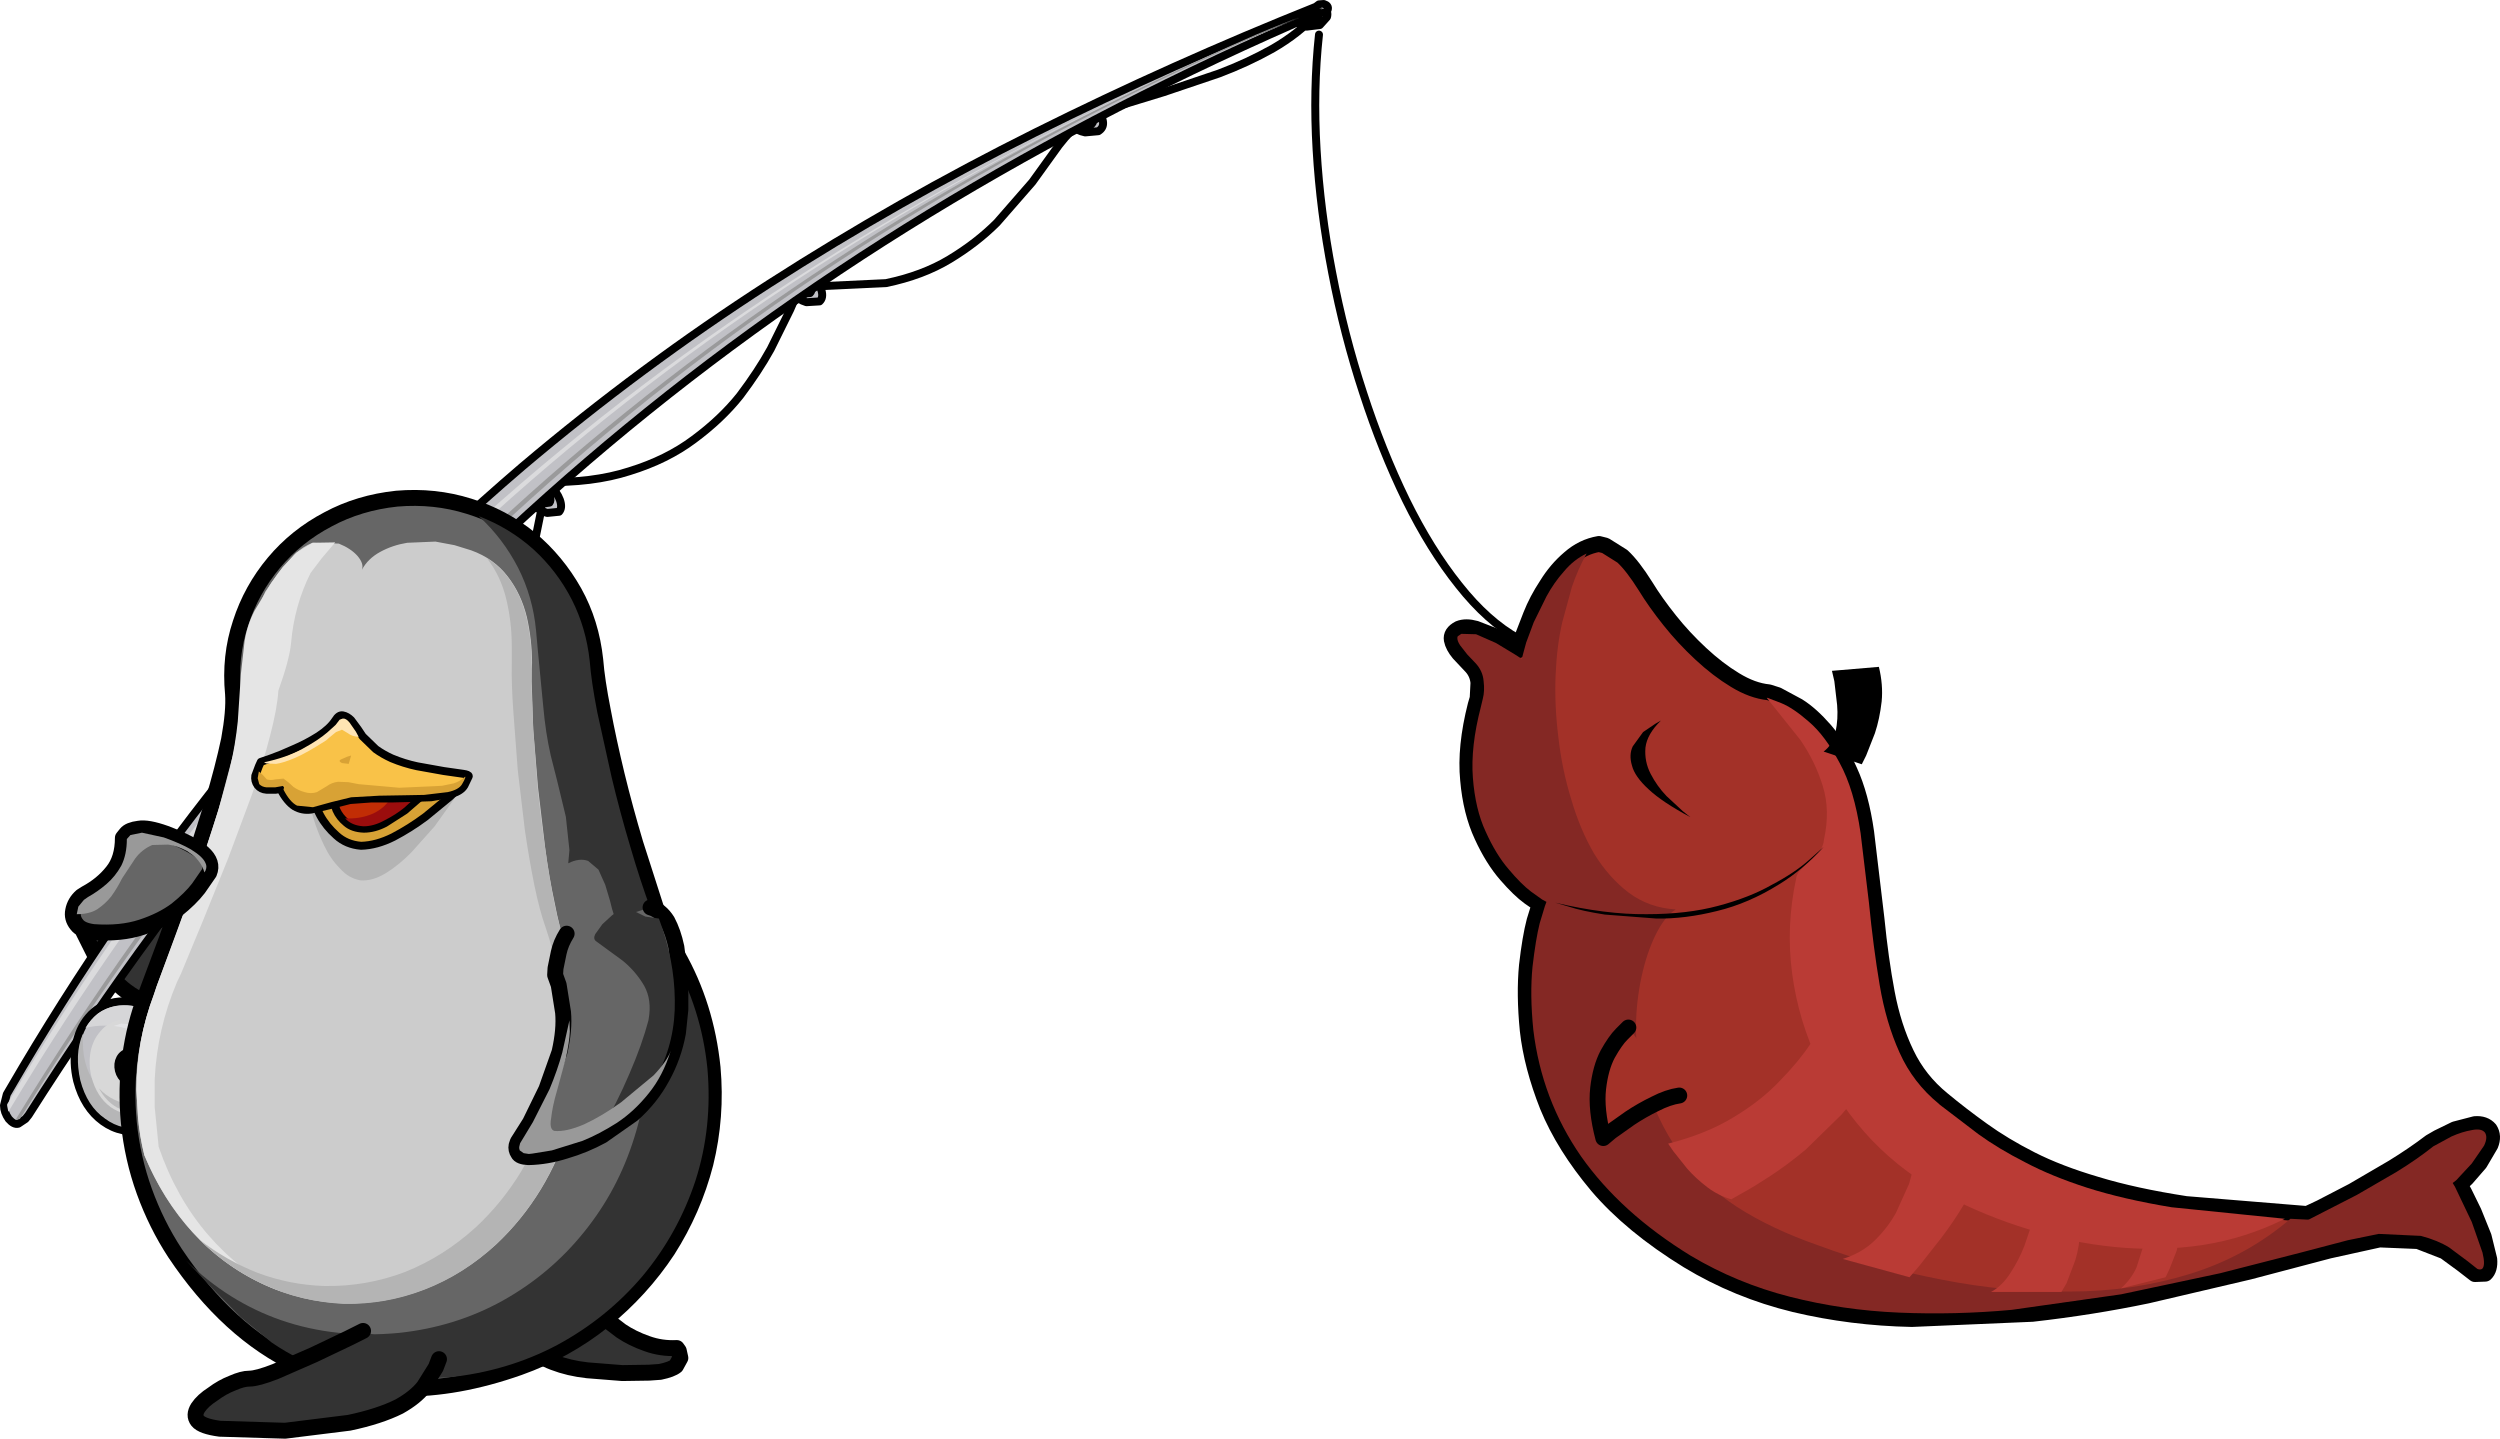 <?xml version="1.0" encoding="UTF-8" standalone="no"?>
<svg xmlns:xlink="http://www.w3.org/1999/xlink" height="180.95px" width="314.35px" xmlns="http://www.w3.org/2000/svg">
  <g transform="matrix(1, 0, 0, 1, 36.5, 159.95)">
    <path d="M-19.75 -51.3 L-16.35 -50.95 Q-14.3 -50.65 -12.15 -49.75 -10.1 -48.9 -8.55 -47.2 -7.5 -45.85 -7.95 -44.05 -8.45 -42.3 -9.85 -40.4 -11.3 -38.55 -12.9 -36.95 L-15.75 -34.4 -16.95 -33.4 Q-19.75 -34.4 -21.55 -36.1 -23.45 -37.85 -24.45 -39.65 L-26.0 -42.75 -26.4 -44.1 -21.15 -51.35 -19.75 -51.3" fill="#333333" fill-rule="evenodd" stroke="none"/>
    <path d="M-19.75 -51.3 L-21.15 -51.35 -26.4 -44.1 -26.0 -42.75 -24.45 -39.65 Q-23.45 -37.85 -21.55 -36.1 -19.75 -34.4 -16.95 -33.4 L-15.75 -34.4 -12.9 -36.95 Q-11.3 -38.55 -9.85 -40.4 -8.45 -42.3 -7.95 -44.05 -7.5 -45.85 -8.55 -47.2 -10.1 -48.9 -12.15 -49.75 -14.3 -50.65 -16.35 -50.95 L-19.75 -51.3" fill="none" stroke="#000000" stroke-linecap="round" stroke-linejoin="round" stroke-width="2.0"/>
    <path d="M66.8 -123.4 Q67.05 -122.5 66.55 -122.05 L64.9 -121.95 Q63.9 -122.25 62.9 -123.15 L62.55 -123.45 62.9 -123.75 63.25 -124.0 63.6 -123.65 Q64.1 -123.2 64.55 -123.05 L65.35 -123.1 Q65.6 -123.35 65.5 -123.75 L64.9 -124.65 64.5 -124.9 64.85 -125.2 65.2 -125.45 65.6 -125.15 Q66.55 -124.25 66.8 -123.4" fill="#c1c1c6" fill-rule="evenodd" stroke="none"/>
    <path d="M66.8 -123.4 Q66.55 -124.25 65.6 -125.15 L65.2 -125.45 64.85 -125.2 64.5 -124.9 64.9 -124.65 65.5 -123.75 Q65.6 -123.35 65.35 -123.1 L64.55 -123.05 Q64.1 -123.2 63.6 -123.65 L63.25 -124.0 62.9 -123.75 62.55 -123.45 62.9 -123.15 Q63.9 -122.25 64.9 -121.95 L66.55 -122.05 Q67.05 -122.5 66.8 -123.4" fill="none" stroke="#000000" stroke-linecap="round" stroke-linejoin="round" stroke-width="1.0"/>
    <path d="M33.9 -97.1 Q34.25 -96.1 33.8 -95.6 L32.3 -95.45 Q31.3 -95.75 30.35 -96.7 L30.0 -97.1 30.25 -97.4 30.55 -97.7 30.9 -97.3 Q31.4 -96.85 31.9 -96.65 L32.6 -96.75 Q32.8 -97.0 32.65 -97.5 L32.0 -98.4 31.6 -98.75 32.2 -99.3 32.6 -99.0 Q33.55 -98.05 33.9 -97.1" fill="#c1c1c6" fill-rule="evenodd" stroke="none"/>
    <path d="M33.9 -97.1 Q33.55 -98.05 32.6 -99.0 L32.2 -99.3 31.6 -98.75 32.0 -98.4 32.65 -97.5 Q32.8 -97.0 32.6 -96.75 L31.9 -96.65 Q31.4 -96.85 30.9 -97.3 L30.55 -97.7 30.25 -97.4 30.0 -97.1 30.35 -96.7 Q31.3 -95.75 32.3 -95.45 L33.8 -95.6 Q34.25 -96.1 33.9 -97.1" fill="none" stroke="#000000" stroke-linecap="round" stroke-linejoin="round" stroke-width="1.0"/>
    <path d="M9.25 -74.75 L8.9 -75.1 9.45 -75.75 9.8 -75.4 11.0 -73.5 Q11.3 -72.5 10.9 -71.95 10.45 -71.4 9.55 -71.7 8.7 -71.95 7.75 -72.85 L7.45 -73.2 7.7 -73.55 8.0 -73.9 8.25 -73.55 9.15 -72.95 Q9.6 -72.8 9.8 -73.1 10.0 -73.35 9.85 -73.85 L9.25 -74.75" fill="#c1c1c6" fill-rule="evenodd" stroke="none"/>
    <path d="M9.25 -74.75 L9.85 -73.85 Q10.0 -73.35 9.8 -73.1 9.6 -72.8 9.15 -72.95 L8.25 -73.55 8.0 -73.9 7.7 -73.55 7.45 -73.2 7.75 -72.85 Q8.7 -71.95 9.55 -71.7 10.45 -71.4 10.9 -71.95 11.3 -72.5 11.0 -73.5 L9.8 -75.4 9.45 -75.75 8.9 -75.1 9.25 -74.75" fill="none" stroke="#000000" stroke-linecap="round" stroke-linejoin="round" stroke-width="1.0"/>
    <path d="M-13.7 -48.5 L-13.95 -48.7 -13.7 -49.1 -13.5 -49.5 -13.2 -49.2 Q-12.5 -48.4 -12.3 -47.45 -12.1 -46.5 -12.45 -45.9 -12.9 -45.3 -13.6 -45.45 -14.35 -45.55 -15.1 -46.35 L-15.35 -46.65 -15.1 -47.0 -14.85 -47.4 -14.6 -47.05 -13.9 -46.6 Q-13.5 -46.55 -13.3 -46.85 -13.15 -47.15 -13.25 -47.6 L-13.7 -48.5" fill="#c1c1c6" fill-rule="evenodd" stroke="none"/>
    <path d="M-13.7 -48.5 L-13.25 -47.6 Q-13.15 -47.15 -13.3 -46.85 -13.5 -46.55 -13.9 -46.6 L-14.6 -47.05 -14.85 -47.4 -15.1 -47.0 -15.35 -46.65 -15.1 -46.35 Q-14.35 -45.55 -13.6 -45.45 -12.9 -45.3 -12.45 -45.9 -12.1 -46.5 -12.3 -47.45 -12.5 -48.4 -13.2 -49.2 L-13.5 -49.5 -13.7 -49.1 -13.95 -48.7 -13.7 -48.5" fill="none" stroke="#000000" stroke-linecap="round" stroke-linejoin="round" stroke-width="1.0"/>
    <path d="M101.35 -146.0 Q102.15 -145.3 102.2 -144.55 102.25 -143.85 101.6 -143.45 L99.95 -143.3 Q98.95 -143.5 98.15 -144.2 L97.9 -144.5 98.35 -144.75 98.75 -144.95 99.0 -144.65 Q99.4 -144.3 99.85 -144.2 L100.65 -144.25 Q101.0 -144.5 100.95 -144.85 L100.55 -145.55 100.2 -145.8 100.65 -146.0 101.1 -146.25 101.35 -146.0" fill="#c1c1c6" fill-rule="evenodd" stroke="none"/>
    <path d="M101.35 -146.0 L101.1 -146.25 100.65 -146.0 100.2 -145.8 100.55 -145.55 100.95 -144.85 Q101.0 -144.5 100.65 -144.25 L99.85 -144.2 Q99.4 -144.3 99.0 -144.65 L98.75 -144.95 98.35 -144.75 97.9 -144.5 98.15 -144.2 Q98.95 -143.5 99.95 -143.3 L101.6 -143.45 Q102.25 -143.85 102.2 -144.55 102.15 -145.3 101.35 -146.0" fill="none" stroke="#000000" stroke-linecap="round" stroke-linejoin="round" stroke-width="1.0"/>
    <path d="M130.05 -158.95 Q130.55 -158.45 130.35 -157.8 L129.45 -156.8 127.8 -156.6 Q126.9 -156.75 126.35 -157.3 L126.15 -157.5 126.65 -157.75 127.15 -157.95 127.3 -157.75 Q127.55 -157.45 128.0 -157.4 L128.8 -157.5 129.25 -158.0 129.1 -158.55 128.85 -158.7 129.3 -158.9 129.8 -159.15 130.05 -158.95" fill="#c1c1c6" fill-rule="evenodd" stroke="none"/>
    <path d="M130.05 -158.95 L129.8 -159.15 129.3 -158.9 128.85 -158.7 129.1 -158.55 129.25 -158.0 128.8 -157.5 128.0 -157.4 Q127.55 -157.45 127.3 -157.75 L127.15 -157.95 126.65 -157.75 126.15 -157.5 126.35 -157.3 Q126.9 -156.75 127.8 -156.6 L129.45 -156.8 130.35 -157.8 Q130.55 -158.45 130.05 -158.95" fill="none" stroke="#000000" stroke-linecap="round" stroke-linejoin="round" stroke-width="1.0"/>
    <path d="M-12.85 -22.9 Q-12.25 -25.6 -12.3 -28.9 -12.4 -32.25 -12.9 -35.65 L-13.8 -41.95 -14.45 -46.65 Q-14.6 -48.5 -14.05 -48.65 L-8.4 -50.15 Q-5.3 -51.0 -2.15 -52.65 1.0 -54.3 3.55 -57.15 6.1 -60.05 7.5 -64.6 8.9 -69.15 8.6 -75.9 13.85 -75.1 17.6 -76.05 21.4 -77.05 23.95 -79.3 26.5 -81.5 28.05 -84.35 29.6 -87.25 30.4 -90.15 L31.5 -95.55 31.8 -99.35 Q38.0 -99.2 42.65 -100.7 47.35 -102.15 50.75 -104.7 54.2 -107.25 56.55 -110.2 58.85 -113.25 60.4 -116.05 L62.85 -121.0 Q63.75 -123.15 64.3 -123.85 L74.9 -124.35 Q79.5 -125.3 82.9 -127.35 86.3 -129.4 88.85 -131.95 L93.3 -137.05 96.65 -141.7 Q98.2 -143.7 99.65 -144.75 101.05 -145.65 103.75 -146.5 L109.8 -148.35 116.75 -150.7 Q120.35 -152.05 123.55 -153.85 126.75 -155.7 129.05 -158.15" fill="none" stroke="#000000" stroke-linecap="round" stroke-linejoin="round" stroke-width="1.0"/>
    <path d="M130.45 -158.75 Q130.2 -158.3 129.55 -158.4 103.25 -147.1 80.3 -133.1 57.3 -119.05 37.35 -101.95 17.35 -84.8 -0.1 -64.35 -17.6 -43.85 -32.9 -19.75 L-33.3 -19.25 -34.2 -18.65 Q-34.75 -18.5 -35.4 -19.25 -36.0 -20.1 -36.0 -20.95 L-35.65 -22.35 -35.3 -22.95 Q-22.4 -45.15 -6.4 -64.85 9.55 -84.5 29.2 -101.3 44.1 -113.9 60.25 -124.3 76.45 -134.7 93.7 -143.3 110.95 -151.9 128.95 -159.1 L129.35 -159.4 129.95 -159.45 Q130.6 -159.25 130.45 -158.75" fill="#c1c1c6" fill-rule="evenodd" stroke="none"/>
    <path d="M130.45 -158.75 Q130.6 -159.25 129.95 -159.45 L129.35 -159.4 128.95 -159.1 Q110.95 -151.9 93.7 -143.3 76.45 -134.7 60.25 -124.3 44.1 -113.9 29.2 -101.3 9.55 -84.5 -6.4 -64.85 -22.4 -45.15 -35.3 -22.95 L-35.65 -22.35 -36.0 -20.95 Q-36.0 -20.1 -35.4 -19.25 -34.75 -18.5 -34.2 -18.65 L-33.3 -19.25 -32.9 -19.75 Q-17.6 -43.85 -0.1 -64.35 17.35 -84.8 37.35 -101.95 57.3 -119.05 80.3 -133.1 103.25 -147.1 129.55 -158.4 130.2 -158.3 130.45 -158.75" fill="none" stroke="#000000" stroke-linecap="round" stroke-linejoin="round" stroke-width="1.0"/>
    <path d="M127.2 -157.85 L123.9 -156.45 121.05 -155.25 117.85 -153.85 Q92.85 -142.9 71.0 -129.4 49.15 -115.9 30.25 -99.5 11.3 -83.05 -5.05 -63.35 -21.4 -43.6 -35.45 -20.15 L-35.6 -20.9 -35.6 -21.1 Q-20.95 -45.9 -3.6 -66.3 13.75 -86.7 34.0 -103.35 54.15 -120.0 77.4 -133.45 100.7 -146.95 127.2 -157.85 M129.95 -158.95 L129.95 -158.9 129.7 -158.8 129.65 -158.8 129.55 -158.8 129.95 -158.95" fill="#dbdbdd" fill-rule="evenodd" stroke="none"/>
    <path d="M129.8 -159.05 L129.85 -159.0 129.4 -158.85 129.45 -158.9 129.8 -159.05 M121.45 -155.6 L123.25 -156.35 124.85 -157.0 126.75 -157.75 Q100.5 -146.6 77.7 -132.6 54.9 -118.65 35.15 -101.55 15.35 -84.45 -1.8 -63.95 -19.0 -43.5 -34.0 -19.25 L-34.35 -19.15 -34.55 -19.15 Q-20.05 -42.85 -3.4 -63.0 13.25 -83.1 32.45 -99.95 51.65 -116.75 73.8 -130.65 95.95 -144.45 121.45 -155.6" fill="#9a9a9b" fill-rule="evenodd" stroke="none"/>
    <path d="M-12.35 -22.8 Q-13.05 -20.9 -14.6 -19.6 -16.1 -18.3 -18.15 -17.85 -21.2 -17.25 -23.55 -18.95 -25.9 -20.65 -26.8 -24.05 -27.35 -26.35 -26.95 -28.45 -26.6 -30.6 -25.35 -32.05 -24.1 -33.55 -22.05 -33.95 -19.95 -34.3 -17.9 -33.45 -15.85 -32.6 -14.3 -30.9 -12.7 -29.2 -12.2 -26.95 -11.7 -24.7 -12.35 -22.8" fill="#c1c1c6" fill-rule="evenodd" stroke="none"/>
    <path d="M-12.35 -22.8 Q-13.05 -20.9 -14.6 -19.6 -16.1 -18.3 -18.15 -17.85 -21.2 -17.25 -23.55 -18.95 -25.9 -20.65 -26.8 -24.05 -27.35 -26.35 -26.95 -28.45 -26.6 -30.6 -25.35 -32.05 -24.1 -33.55 -22.05 -33.95 -19.95 -34.3 -17.9 -33.45 -15.85 -32.6 -14.3 -30.9 -12.7 -29.2 -12.2 -26.95 -11.7 -24.7 -12.35 -22.8" fill="none" stroke="#000000" stroke-linecap="round" stroke-linejoin="round" stroke-width="1.0"/>
    <path d="M-13.45 -22.45 L-13.2 -21.95 Q-13.95 -20.5 -15.25 -19.5 -16.55 -18.55 -18.2 -18.2 -21.1 -17.65 -23.3 -19.3 -25.55 -20.85 -26.4 -24.1 -26.75 -25.65 -26.7 -27.15 -26.65 -28.6 -26.1 -29.9 L-26.05 -29.9 Q-26.3 -26.1 -24.55 -23.75 -22.8 -21.35 -19.55 -21.0 -16.4 -21.15 -13.45 -22.45" fill="#b6b6b7" fill-rule="evenodd" stroke="none"/>
    <path d="M-18.0 -32.95 Q-16.1 -32.15 -14.6 -30.6 -13.15 -28.95 -12.65 -26.85 -12.3 -25.25 -12.55 -23.85 -13.8 -26.5 -16.0 -28.25 -18.2 -29.95 -20.75 -30.65 -23.35 -31.3 -25.75 -30.7 -25.15 -31.75 -24.2 -32.5 -23.25 -33.2 -21.95 -33.45 -20.0 -33.75 -18.0 -32.95" fill="#d6d6d8" fill-rule="evenodd" stroke="none"/>
    <path d="M-25.1 -27.75 Q-24.8 -29.25 -23.85 -30.3 -22.95 -31.4 -21.4 -31.7 L-18.4 -31.35 Q-16.95 -30.75 -15.8 -29.55 -14.75 -28.3 -14.3 -26.65 -13.8 -24.15 -15.05 -22.3 -16.3 -20.4 -18.55 -19.9 -20.8 -19.5 -22.6 -20.75 -24.35 -22.05 -25.0 -24.55 -25.4 -26.2 -25.1 -27.75" fill="#d8d8d8" fill-rule="evenodd" stroke="none"/>
    <path d="M-18.7 -31.0 Q-17.45 -30.55 -16.45 -29.55 -15.4 -28.6 -14.9 -27.25 -16.45 -28.85 -18.3 -29.75 -20.2 -30.7 -22.2 -30.95 L-21.25 -31.25 -18.7 -31.0" fill="#e3e3e5" fill-rule="evenodd" stroke="none"/>
    <path d="M-19.55 -21.0 L-16.3 -21.5 Q-17.25 -20.6 -18.65 -20.25 -20.3 -19.95 -21.8 -20.7 -23.2 -21.5 -24.05 -23.1 -22.35 -21.25 -19.55 -21.0" fill="#bbbbbc" fill-rule="evenodd" stroke="none"/>
    <path d="M-15.75 -20.7 L-13.9 -17.5 -14.6 -17.1 -15.3 -16.7 -17.1 -19.85 -18.8 -22.65 -20.85 -25.95 -20.2 -26.4 -19.55 -26.85 -17.5 -23.5 -15.75 -20.7" fill="#6d6d70" fill-rule="evenodd" stroke="none"/>
    <path d="M-15.75 -20.7 L-13.9 -17.5 -14.6 -17.1 -15.3 -16.7 -17.1 -19.85 -18.8 -22.65 -20.85 -25.95 -20.2 -26.4 -19.55 -26.85 -17.5 -23.5 -15.75 -20.7" fill="none" stroke="#000000" stroke-linecap="round" stroke-linejoin="round" stroke-width="1.0"/>
    <path d="M-14.45 -17.65 L-14.6 -17.55 -17.0 -21.8 -19.75 -26.15 -19.6 -26.25 -18.65 -24.7 -17.0 -21.95 -15.35 -19.2 -14.45 -17.65" fill="#7b7b7c" fill-rule="evenodd" stroke="none"/>
    <path d="M-19.95 -26.0 L-17.4 -21.7 -15.0 -17.35 -15.15 -17.25 -16.0 -18.75 -17.65 -21.5 -19.35 -24.3 -20.25 -25.85 -19.95 -26.0" fill="#59595b" fill-rule="evenodd" stroke="none"/>
    <path d="M-12.15 -17.6 Q-11.95 -17.2 -12.05 -16.8 L-12.5 -16.2 -13.75 -15.5 -14.95 -14.8 -15.7 -14.75 -16.3 -15.2 -16.4 -16.0 -16.0 -16.65 -14.75 -17.35 -13.55 -18.05 -12.8 -18.1 Q-12.4 -17.95 -12.15 -17.6" fill="#6d6d70" fill-rule="evenodd" stroke="none"/>
    <path d="M-12.15 -17.6 Q-11.95 -17.2 -12.05 -16.8 L-12.5 -16.2 -13.75 -15.5 -14.95 -14.8 -15.7 -14.75 -16.3 -15.2 -16.4 -16.0 -16.0 -16.65 -14.75 -17.35 -13.55 -18.05 -12.8 -18.1 Q-12.4 -17.95 -12.15 -17.6" fill="none" stroke="#000000" stroke-linecap="round" stroke-linejoin="round" stroke-width="1.0"/>
    <path d="M-15.7 -16.35 Q-14.95 -15.8 -14.25 -15.75 L-14.7 -15.45 -15.2 -15.2 -15.55 -15.15 -15.95 -15.45 -16.0 -15.95 -15.8 -16.3 -15.7 -16.35" fill="#59595b" fill-rule="evenodd" stroke="none"/>
    <path d="M-12.7 -16.65 L-12.8 -16.55 -14.55 -17.1 -13.95 -17.4 -13.35 -17.75 -12.95 -17.8 -12.5 -17.45 Q-12.4 -17.2 -12.45 -16.95 L-12.7 -16.65" fill="#7b7b7c" fill-rule="evenodd" stroke="none"/>
    <path d="M-18.0 -26.05 Q-17.85 -25.25 -18.25 -24.55 -18.6 -23.95 -19.35 -23.8 -20.1 -23.65 -20.7 -24.1 -21.35 -24.55 -21.55 -25.35 -21.75 -26.2 -21.4 -26.85 -21.05 -27.5 -20.3 -27.65 -19.5 -27.8 -18.9 -27.35 -18.25 -26.9 -18.0 -26.05" fill="#6d6d70" fill-rule="evenodd" stroke="none"/>
    <path d="M-18.0 -26.05 Q-17.85 -25.25 -18.25 -24.55 -18.6 -23.95 -19.35 -23.8 -20.1 -23.65 -20.7 -24.1 -21.35 -24.55 -21.55 -25.35 -21.75 -26.2 -21.4 -26.85 -21.05 -27.5 -20.3 -27.65 -19.5 -27.8 -18.9 -27.35 -18.25 -26.9 -18.0 -26.05" fill="none" stroke="#000000" stroke-linecap="round" stroke-linejoin="round" stroke-width="1.0"/>
    <path d="M-18.4 -25.7 L-19.45 -26.7 -20.85 -26.85 -20.2 -27.25 -19.1 -26.95 Q-18.6 -26.65 -18.45 -25.95 L-18.4 -25.7" fill="#7b7b7c" fill-rule="evenodd" stroke="none"/>
    <path d="M-21.2 -26.1 Q-20.45 -25.25 -19.8 -25.15 L-18.4 -25.3 Q-18.45 -24.85 -18.75 -24.55 L-19.45 -24.15 Q-20.05 -24.05 -20.55 -24.4 -21.0 -24.75 -21.15 -25.4 L-21.2 -26.1" fill="#59595b" fill-rule="evenodd" stroke="none"/>
    <path d="M38.45 4.9 L39.3 5.65 41.6 7.4 Q43.0 8.35 44.85 9.0 46.65 9.65 48.6 9.55 L48.85 9.9 49.05 10.8 48.5 11.8 Q47.95 12.25 46.5 12.55 L45.1 12.65 41.75 12.7 37.35 12.35 Q35.05 12.1 33.1 11.35 31.1 10.6 29.95 9.3 L38.45 4.9" fill="#333333" fill-rule="evenodd" stroke="none"/>
    <path d="M38.45 4.9 L39.3 5.65 41.6 7.4 Q43.0 8.35 44.85 9.0 46.65 9.65 48.6 9.55 L48.85 9.9 49.05 10.8 48.5 11.8 Q47.95 12.25 46.5 12.55 L45.1 12.65 41.75 12.7 37.35 12.35 Q35.05 12.1 33.1 11.35 31.1 10.6 29.95 9.3" fill="none" stroke="#000000" stroke-linecap="round" stroke-linejoin="round" stroke-width="2.0"/>
    <path d="M43.4 -53.85 L45.95 -45.9 Q47.3 -42.3 48.65 -39.9 52.3 -33.5 53.1 -25.7 53.65 -19.55 52.2 -13.65 50.7 -7.85 47.45 -2.75 44.15 2.25 39.4 6.1 34.65 9.9 28.75 12.0 20.95 14.75 14.0 14.65 7.0 14.55 0.95 11.7 -7.85 7.55 -14.5 -2.4 -16.85 -6.0 -18.35 -10.15 -19.85 -14.3 -20.3 -18.8 -20.7 -23.05 -20.15 -27.05 -19.6 -31.1 -18.2 -34.75 L-15.6 -41.7 -12.55 -50.25 -9.75 -59.05 Q-8.45 -63.4 -7.7 -66.95 -7.05 -70.55 -7.2 -72.7 -7.65 -77.4 -6.25 -81.6 -4.9 -85.8 -2.05 -89.2 0.75 -92.55 4.75 -94.65 8.65 -96.75 13.4 -97.25 18.15 -97.65 22.45 -96.3 26.7 -95.0 30.15 -92.2 33.5 -89.4 35.7 -85.5 37.85 -81.65 38.35 -76.95 38.55 -74.4 39.3 -70.6 40.0 -66.85 41.05 -62.5 42.1 -58.2 43.4 -53.85" fill="#666666" fill-rule="evenodd" stroke="none"/>
    <path d="M43.4 -53.85 L45.95 -45.9 Q47.3 -42.3 48.65 -39.9 52.3 -33.5 53.1 -25.7 53.65 -19.55 52.2 -13.65 50.7 -7.85 47.45 -2.75 44.15 2.25 39.4 6.1 34.65 9.9 28.75 12.0 20.95 14.75 14.0 14.65 7.0 14.55 0.95 11.7 -7.85 7.55 -14.5 -2.4 -16.85 -6.0 -18.35 -10.15 -19.85 -14.3 -20.3 -18.8 -20.7 -23.05 -20.15 -27.05 -19.6 -31.1 -18.2 -34.75 L-15.6 -41.7 -12.55 -50.25 -9.75 -59.05 Q-8.45 -63.4 -7.7 -66.95 -7.05 -70.55 -7.2 -72.7 -7.65 -77.4 -6.25 -81.6 -4.9 -85.8 -2.05 -89.2 0.75 -92.55 4.75 -94.65 8.65 -96.75 13.4 -97.25 18.15 -97.65 22.45 -96.3 26.7 -95.0 30.15 -92.2 33.5 -89.4 35.7 -85.5 37.85 -81.65 38.35 -76.95 38.55 -74.4 39.3 -70.6 40.0 -66.85 41.05 -62.5 42.1 -58.2 43.4 -53.85" fill="none" stroke="#000000" stroke-linecap="round" stroke-linejoin="round" stroke-width="2.0"/>
    <path d="M35.4 -84.55 Q37.2 -81.0 37.65 -76.85 37.85 -74.25 38.6 -70.4 L40.4 -62.25 Q41.45 -57.85 42.75 -53.5 44.0 -49.2 45.35 -45.55 46.7 -41.9 48.05 -39.55 51.7 -33.05 52.45 -25.6 53.1 -18.2 50.95 -11.5 48.75 -4.85 44.3 0.5 39.8 5.8 33.6 9.15 27.3 12.5 19.8 13.25 L12.0 13.55 Q8.3 13.4 4.75 12.3 1.15 11.25 -2.35 8.85 L-6.2 5.7 -9.95 1.9 -13.1 -1.45 Q-7.8 3.75 -1.15 6.05 5.65 8.4 13.65 7.65 20.75 6.9 26.7 3.6 32.7 0.25 36.95 -5.05 41.2 -10.3 43.25 -16.9 45.35 -23.5 44.75 -30.85 44.45 -33.55 43.75 -35.95 L42.1 -40.75 Q41.2 -43.2 40.45 -45.7 L40.2 -46.7 39.6 -48.7 38.75 -50.6 37.45 -51.7 Q36.35 -52.1 34.95 -51.4 L35.1 -53.05 34.65 -57.25 33.55 -61.8 32.75 -64.95 Q32.1 -67.8 31.8 -71.2 L31.15 -77.95 30.9 -80.7 Q30.5 -84.9 28.65 -88.55 26.75 -92.25 23.7 -95.05 27.6 -93.55 30.6 -90.85 33.55 -88.15 35.4 -84.55" fill="#333333" fill-rule="evenodd" stroke="none"/>
    <path d="M29.75 -82.35 Q30.4 -79.5 30.4 -76.55 L30.35 -75.8 30.35 -74.3 30.55 -68.25 31.15 -60.95 32.05 -53.35 Q32.55 -49.6 33.25 -46.4 33.85 -43.25 34.6 -41.1 36.6 -35.35 36.65 -29.1 L36.65 -27.9 Q36.45 -23.15 35.15 -18.7 33.85 -14.25 31.5 -10.4 29.15 -6.55 25.9 -3.5 21.8 0.25 16.9 2.15 12.0 4.05 6.75 3.95 1.25 3.75 -3.55 1.45 -8.45 -0.85 -12.25 -4.95 -16.05 -9.1 -18.35 -14.7 -18.95 -17.1 -19.15 -19.5 L-19.35 -22.9 Q-19.35 -29.05 -17.15 -34.9 L-16.8 -35.95 -14.3 -42.6 -11.55 -50.3 -9.0 -58.25 -7.1 -65.4 Q-6.45 -68.75 -6.4 -70.95 -5.2 -74.85 -5.15 -76.9 -5.0 -81.5 -3.15 -85.55 L-1.55 -87.85 0.5 -90.2 Q1.6 -91.25 2.8 -91.7 L6.1 -91.6 Q7.6 -91.0 8.45 -90.05 9.3 -89.05 9.0 -88.3 9.75 -89.7 11.3 -90.55 12.85 -91.4 14.7 -91.7 L18.25 -91.85 20.65 -91.4 22.75 -90.75 Q25.65 -89.7 27.35 -87.45 29.05 -85.25 29.75 -82.35" fill="#cccccc" fill-rule="evenodd" stroke="none"/>
    <path d="M0.75 -90.45 L2.8 -91.7 5.65 -91.75 3.95 -89.75 2.55 -87.9 Q0.5 -83.8 0.1 -79.1 -0.1 -77.0 -1.5 -73.1 -1.65 -70.8 -2.55 -67.4 -3.4 -64.05 -4.8 -60.1 L-7.8 -52.05 -10.95 -44.25 -13.75 -37.5 -14.25 -36.45 Q-16.75 -30.55 -17.05 -24.2 L-17.05 -20.75 -16.55 -15.75 Q-14.35 -9.35 -10.35 -4.7 -6.35 -0.05 -1.1 2.45 -6.8 0.4 -11.25 -3.95 -15.7 -8.4 -18.35 -14.7 -18.95 -17.1 -19.15 -19.5 L-19.35 -22.9 Q-19.35 -29.1 -17.15 -34.9 L-17.05 -35.2 -16.9 -35.65 -16.8 -35.95 -12.2 -48.45 -9.75 -55.85 Q-8.55 -59.55 -7.6 -63.3 -6.9 -66.3 -6.6 -69.25 L-6.2 -75.3 -5.75 -79.3 Q-5.45 -81.3 -4.5 -83.15 L-2.4 -86.65 -0.95 -88.65 0.75 -90.45" fill="#e5e5e5" fill-rule="evenodd" stroke="none"/>
    <path d="M27.85 -76.5 L27.85 -78.05 27.85 -78.75 Q27.85 -81.75 27.15 -84.65 26.45 -87.55 24.7 -89.8 26.85 -88.4 28.1 -86.3 29.35 -84.2 29.85 -81.6 30.35 -79.1 30.35 -76.5 L30.35 -75.8 30.3 -74.25 30.55 -68.2 31.1 -60.9 Q31.5 -57.05 32.05 -53.3 32.55 -49.6 33.2 -46.4 33.85 -43.25 34.6 -41.1 36.6 -35.3 36.6 -29.05 L36.6 -27.85 Q36.45 -23.1 35.15 -18.65 33.8 -14.25 31.45 -10.35 29.1 -6.5 25.85 -3.45 21.8 0.3 16.9 2.2 12.0 4.1 6.75 4.0 1.55 3.75 -3.05 1.7 -7.75 -0.4 -11.45 -4.1 -8.05 -1.45 -4.1 0.1 -0.1 1.6 4.25 1.75 9.5 1.85 14.4 0.0 19.3 -1.95 23.4 -5.7 26.65 -8.75 29.0 -12.6 31.3 -16.5 32.65 -20.9 33.95 -25.35 34.1 -30.1 L34.15 -31.3 Q34.1 -37.55 32.1 -43.35 31.35 -45.45 30.7 -48.6 30.05 -51.8 29.5 -55.55 L28.6 -63.15 28.05 -70.45 Q27.8 -73.9 27.85 -76.5" fill="#b4b4b4" fill-rule="evenodd" stroke="none"/>
    <path d="M2.1 -59.9 L1.85 -61.1 20.95 -60.0 20.15 -58.85 18.15 -56.05 15.25 -52.8 Q13.7 -51.2 12.0 -50.15 10.35 -49.15 8.85 -49.25 7.35 -49.5 6.25 -50.75 5.05 -51.95 4.25 -53.65 3.4 -55.4 2.9 -57.1 L2.1 -59.9" fill="#b4b4b4" fill-rule="evenodd" stroke="none"/>
    <path d="M45.3 -45.85 Q46.55 -45.5 47.4 -44.15 48.15 -42.75 48.55 -40.85 L49.05 -36.85 49.05 -33.0 48.75 -30.1 Q48.2 -27.1 46.75 -24.5 45.35 -21.9 43.05 -19.85 L39.2 -17.15 Q37.0 -15.95 34.6 -15.25 32.25 -14.5 29.95 -14.45 28.85 -14.5 28.65 -14.95 28.35 -15.4 28.45 -15.9 L28.6 -16.35 30.15 -18.8 32.2 -23.0 33.85 -27.65 Q34.5 -30.5 34.3 -32.65 L33.75 -36.1 33.3 -37.35 33.35 -38.2 33.75 -40.15 Q34.0 -41.35 34.75 -42.55 L45.3 -45.85" fill="#666666" fill-rule="evenodd" stroke="none"/>
    <path d="M45.3 -45.85 Q46.55 -45.5 47.4 -44.15 48.15 -42.75 48.55 -40.85 L49.05 -36.85 49.05 -33.0 48.75 -30.1 Q48.2 -27.1 46.75 -24.5 45.35 -21.9 43.05 -19.85 L39.2 -17.15 Q37.0 -15.95 34.6 -15.25 32.25 -14.5 29.95 -14.45 28.85 -14.5 28.65 -14.95 28.35 -15.4 28.45 -15.9 L28.6 -16.35 30.15 -18.8 32.2 -23.0 33.85 -27.65 Q34.5 -30.5 34.3 -32.65 L33.75 -36.1 33.3 -37.35 33.35 -38.2 33.75 -40.15 Q34.0 -41.35 34.75 -42.55" fill="none" stroke="#000000" stroke-linecap="round" stroke-linejoin="round" stroke-width="2.0"/>
    <path d="M39.25 -43.75 L40.45 -44.85 41.25 -45.45 43.0 -45.5 44.65 -44.7 46.35 -44.45 Q48.3 -39.3 48.35 -34.2 48.45 -29.15 46.2 -24.85 43.95 -20.55 39.0 -17.7 41.1 -21.3 42.65 -24.95 44.25 -28.65 45.05 -31.7 L45.05 -31.75 Q45.5 -34.2 44.5 -36.0 43.45 -37.8 41.8 -39.15 L38.45 -41.6 Q38.05 -41.9 38.35 -42.5 L39.25 -43.75" fill="#333333" fill-rule="evenodd" stroke="none"/>
    <path d="M34.65 -26.9 L33.55 -22.85 Q32.95 -20.8 32.8 -19.35 32.55 -17.95 33.2 -17.75 34.7 -17.6 37.0 -18.6 39.25 -19.65 41.6 -21.35 L45.7 -24.75 Q47.4 -26.55 47.85 -27.85 46.85 -24.65 45.05 -22.45 43.25 -20.2 41.05 -18.75 38.85 -17.35 36.75 -16.5 L32.9 -15.3 30.45 -14.9 30.0 -14.85 29.35 -14.95 28.85 -15.3 Q28.75 -15.55 28.8 -15.8 L28.9 -16.2 30.5 -18.85 32.6 -23.0 Q33.6 -25.4 34.2 -27.6 L35.1 -31.65 35.15 -30.25 Q35.1 -28.95 34.65 -26.9" fill="#999999" fill-rule="evenodd" stroke="none"/>
    <path d="M2.7 -59.95 L2.35 -61.1 21.35 -61.0 20.1 -59.8 17.0 -57.25 Q15.05 -55.8 12.95 -54.7 10.85 -53.65 8.9 -53.6 7.05 -53.75 5.8 -54.9 4.5 -56.05 3.75 -57.45 3.0 -58.9 2.7 -59.95" fill="#d8a235" fill-rule="evenodd" stroke="none"/>
    <path d="M2.7 -59.95 L2.35 -61.1 21.35 -61.0 20.1 -59.8 17.0 -57.25 Q15.05 -55.8 12.95 -54.7 10.85 -53.65 8.9 -53.6 7.05 -53.75 5.8 -54.9 4.5 -56.05 3.75 -57.45 3.0 -58.9 2.7 -59.95" fill="none" stroke="#000000" stroke-linecap="round" stroke-linejoin="round" stroke-width="1.0"/>
    <path d="M11.9 -56.45 Q10.55 -55.75 9.25 -55.75 7.85 -55.8 7.05 -56.5 6.2 -57.2 5.8 -58.1 L5.25 -59.7 5.15 -60.4 16.95 -60.35 16.25 -59.65 14.4 -58.05 11.9 -56.45" fill="#c12d05" fill-rule="evenodd" stroke="none"/>
    <path d="M11.9 -56.45 Q10.55 -55.75 9.25 -55.75 7.85 -55.8 7.05 -56.5 6.2 -57.2 5.8 -58.1 L5.25 -59.7 5.15 -60.4 16.95 -60.35 16.25 -59.65 14.4 -58.05 11.9 -56.45" fill="none" stroke="#000000" stroke-linecap="round" stroke-linejoin="round" stroke-width="1.0"/>
    <path d="M12.85 -60.0 L14.9 -60.0 16.1 -60.0 14.35 -58.4 Q13.25 -57.5 11.85 -56.8 10.5 -56.05 9.2 -56.05 7.7 -56.15 6.9 -57.05 8.8 -56.95 10.4 -57.65 12.05 -58.4 12.85 -60.0" fill="#9b0d0d" fill-rule="evenodd" stroke="none"/>
    <path d="M19.3 -63.0 L21.75 -62.65 Q22.45 -62.55 22.45 -62.35 L21.9 -61.2 Q21.5 -60.5 20.35 -60.15 L17.7 -59.7 14.85 -59.6 12.9 -59.55 10.2 -59.55 7.5 -59.35 4.95 -58.7 2.6 -58.15 Q1.5 -58.0 0.55 -58.55 -0.4 -59.15 -1.25 -60.75 L-1.8 -60.65 -3.0 -60.65 Q-3.7 -60.7 -4.1 -61.2 -4.5 -61.75 -4.4 -62.4 L-3.95 -63.6 -3.7 -64.15 -2.4 -64.6 Q-1.25 -65.0 0.4 -65.75 2.05 -66.45 3.55 -67.4 5.0 -68.35 5.65 -69.35 6.1 -70.1 6.6 -70.0 7.15 -69.9 7.65 -69.4 L8.5 -68.25 9.1 -67.35 10.75 -65.75 Q11.65 -65.1 12.75 -64.6 14.3 -63.95 15.95 -63.6 L19.3 -63.0" fill="#f9c248" fill-rule="evenodd" stroke="none"/>
    <path d="M19.3 -63.0 L15.95 -63.6 Q14.3 -63.95 12.75 -64.6 11.65 -65.1 10.75 -65.75 L9.1 -67.35 8.5 -68.25 7.65 -69.4 Q7.15 -69.9 6.6 -70.0 6.1 -70.1 5.65 -69.35 5.0 -68.35 3.55 -67.4 2.05 -66.45 0.4 -65.75 -1.25 -65.0 -2.4 -64.6 L-3.7 -64.15 -3.95 -63.6 -4.4 -62.4 Q-4.5 -61.75 -4.1 -61.2 -3.7 -60.7 -3.0 -60.65 L-1.8 -60.65 -1.25 -60.75 Q-0.4 -59.15 0.55 -58.55 1.5 -58.0 2.6 -58.15 L4.95 -58.7 7.5 -59.35 10.2 -59.55 12.9 -59.55 14.85 -59.6 17.7 -59.7 20.35 -60.15 Q21.5 -60.5 21.9 -61.2 L22.45 -62.35 Q22.45 -62.55 21.75 -62.65 L19.3 -63.0" fill="none" stroke="#000000" stroke-linecap="round" stroke-linejoin="round" stroke-width="1.0"/>
    <path d="M19.8 -60.35 L16.85 -60.0 14.15 -59.95 11.2 -59.9 7.65 -59.7 5.2 -59.1 2.85 -58.45 0.85 -58.65 Q-0.05 -59.1 -0.85 -60.65 L-0.75 -61.15 -1.05 -61.1 -1.9 -60.95 -3.0 -60.95 Q-3.55 -61.0 -3.9 -61.35 L-4.1 -62.1 -3.95 -62.95 -3.45 -62.5 -2.95 -61.95 Q-2.45 -61.8 -1.9 -61.95 L-0.85 -62.05 -0.2 -61.55 0.4 -61.0 Q1.05 -60.55 1.8 -60.35 2.6 -60.1 3.35 -60.35 L4.6 -61.1 Q5.2 -61.55 6.0 -61.65 L7.3 -61.6 8.6 -61.35 13.7 -60.9 18.25 -61.1 19.1 -61.15 20.55 -61.45 Q21.35 -61.7 22.0 -62.3 L22.0 -62.15 21.85 -61.8 21.6 -61.35 Q21.2 -60.65 19.8 -60.35" fill="#d8a235" fill-rule="evenodd" stroke="none"/>
    <path d="M7.65 -64.95 L7.35 -63.9 6.5 -64.0 Q6.0 -64.25 6.35 -64.45 L7.15 -64.8 7.65 -64.95" fill="#d8a235" fill-rule="evenodd" stroke="none"/>
    <path d="M8.25 -67.95 L8.6 -67.3 Q7.75 -67.35 7.25 -67.75 L6.5 -68.2 5.75 -67.9 4.9 -67.2 4.5 -66.85 Q2.1 -65.3 0.6 -64.65 -0.95 -64.0 -1.8 -63.9 L-3.0 -63.95 -3.3 -64.1 Q-0.45 -64.7 1.55 -65.8 3.55 -66.9 4.65 -67.85 L5.7 -68.8 6.2 -69.45 6.6 -69.6 Q7.0 -69.65 7.45 -69.1 L8.25 -67.95" fill="#ffe4b3" fill-rule="evenodd" stroke="none"/>
    <path d="M9.15 7.4 L18.7 10.95 18.3 12.0 16.8 14.4 Q15.75 15.75 13.7 16.9 11.2 18.15 7.4 18.95 L-0.65 19.95 -8.85 19.7 Q-11.1 19.4 -11.65 18.7 -12.2 18.0 -11.6 17.05 -11.0 16.15 -9.75 15.35 -8.55 14.45 -7.25 13.95 -6.0 13.4 -5.15 13.4 -4.15 13.4 -1.85 12.5 L2.95 10.4 7.25 8.35 9.15 7.4" fill="#333333" fill-rule="evenodd" stroke="none"/>
    <path d="M9.15 7.4 L7.25 8.35 2.95 10.4 -1.85 12.5 Q-4.15 13.4 -5.15 13.4 -6.0 13.4 -7.25 13.95 -8.55 14.45 -9.75 15.35 -11.0 16.15 -11.6 17.05 -12.2 18.0 -11.65 18.7 -11.1 19.4 -8.85 19.7 L-0.65 19.95 7.4 18.95 Q11.2 18.15 13.7 16.9 15.75 15.75 16.8 14.4 L18.3 12.0 18.7 10.95" fill="none" stroke="#000000" stroke-linecap="round" stroke-linejoin="round" stroke-width="2.0"/>
    <path d="M-10.2 -50.2 L-11.55 -48.25 Q-12.55 -46.95 -14.3 -45.55 -16.1 -44.2 -18.7 -43.35 -21.3 -42.5 -24.75 -42.75 -26.3 -42.95 -26.85 -43.7 -27.5 -44.5 -27.3 -45.45 -27.1 -46.5 -26.25 -47.25 L-25.7 -47.6 Q-23.65 -48.7 -22.35 -50.35 -21.05 -51.95 -21.05 -54.6 L-20.65 -55.1 Q-20.25 -55.6 -19.05 -55.75 -17.95 -55.95 -15.7 -55.15 -12.4 -53.9 -11.0 -52.7 -9.65 -51.5 -10.2 -50.2" fill="#666666" fill-rule="evenodd" stroke="none"/>
    <path d="M-10.2 -50.2 L-11.55 -48.25 Q-12.55 -46.95 -14.3 -45.55 -16.1 -44.2 -18.7 -43.35 -21.3 -42.5 -24.75 -42.75 -26.3 -42.95 -26.85 -43.7 -27.5 -44.5 -27.3 -45.45 -27.1 -46.5 -26.25 -47.25 L-25.7 -47.6 Q-23.65 -48.7 -22.35 -50.35 -21.05 -51.95 -21.05 -54.6 L-20.65 -55.1 Q-20.25 -55.6 -19.05 -55.75 -17.95 -55.95 -15.7 -55.15 -12.4 -53.9 -11.0 -52.7 -9.65 -51.5 -10.2 -50.2" fill="none" stroke="#000000" stroke-linecap="round" stroke-linejoin="round" stroke-width="2.0"/>
    <path d="M-21.25 -51.1 Q-20.55 -52.5 -20.55 -54.45 L-20.1 -54.95 -18.65 -55.25 -15.9 -54.65 Q-13.8 -53.9 -12.5 -53.15 -10.95 -52.2 -10.65 -51.4 -10.45 -51.0 -10.65 -50.5 L-10.8 -50.25 Q-11.15 -51.55 -12.35 -52.5 L-13.0 -52.95 Q-14.2 -53.6 -15.35 -53.75 L-17.35 -53.7 Q-18.65 -53.15 -19.5 -52.0 L-21.15 -49.5 Q-21.75 -48.3 -22.5 -47.25 -23.25 -46.3 -24.3 -45.6 -25.3 -45.0 -26.85 -45.0 L-26.65 -45.95 -25.95 -46.8 -25.45 -47.15 Q-24.2 -47.85 -23.1 -48.8 -22.0 -49.75 -21.25 -51.1" fill="#999999" fill-rule="evenodd" stroke="none"/>
    <path d="M274.55 -7.55 L275.8 -4.45 276.5 -1.6 Q276.6 -0.35 276.0 0.2 L274.7 0.25 273.15 -0.95 270.9 -2.6 267.55 -3.9 262.7 -4.1 256.35 -2.7 246.3 -0.05 233.5 2.95 Q226.55 4.4 219.05 5.25 L203.9 5.9 Q196.3 5.75 189.15 4.05 181.95 2.3 175.75 -1.45 168.6 -5.85 164.35 -10.85 160.15 -15.85 158.1 -20.85 156.1 -25.9 155.6 -30.4 155.15 -34.95 155.5 -38.55 155.9 -42.05 156.45 -44.15 L157.1 -46.25 155.8 -47.15 Q154.55 -48.05 152.9 -49.95 151.2 -51.9 149.85 -54.85 148.45 -57.85 148.1 -61.9 147.7 -66.0 149.05 -71.3 L149.3 -72.15 149.4 -74.1 Q149.3 -75.25 148.55 -76.1 L146.95 -77.8 Q146.2 -78.7 146.05 -79.5 145.9 -80.35 146.95 -80.9 147.8 -81.25 149.05 -80.9 L151.5 -79.95 153.55 -78.8 154.45 -78.2 154.8 -79.5 156.0 -82.6 Q156.75 -84.5 158.0 -86.4 159.2 -88.35 160.85 -89.75 162.5 -91.2 164.55 -91.55 L165.35 -91.35 167.5 -90.0 Q168.8 -88.8 170.4 -86.25 171.65 -84.2 173.45 -81.95 175.2 -79.75 177.35 -77.75 179.5 -75.75 181.65 -74.45 183.85 -73.1 185.9 -72.9 L187.0 -72.55 189.6 -71.15 Q191.2 -70.15 192.95 -68.15 194.65 -66.2 196.05 -63.05 197.5 -59.9 198.15 -55.3 L199.45 -44.4 Q199.95 -39.35 200.75 -35.1 201.55 -30.85 203.2 -27.45 204.8 -24.1 207.75 -21.7 210.1 -19.75 212.75 -17.85 215.45 -15.9 218.9 -14.15 222.35 -12.4 227.1 -11.0 231.85 -9.55 238.35 -8.55 L253.6 -7.3 255.3 -8.1 259.35 -10.2 264.4 -13.15 Q267.0 -14.75 269.1 -16.35 L270.05 -16.9 272.2 -17.95 274.7 -18.6 Q275.9 -18.7 276.55 -17.95 277.1 -17.1 276.65 -16.0 L275.3 -13.7 273.65 -11.8 272.8 -11.0 273.35 -10.0 274.55 -7.55" fill="#a33128" fill-rule="evenodd" stroke="none"/>
    <path d="M274.55 -7.55 L275.8 -4.45 276.5 -1.6 Q276.6 -0.35 276.0 0.2 L274.7 0.25 273.15 -0.95 270.9 -2.6 267.55 -3.9 262.7 -4.1 256.35 -2.7 246.3 -0.05 233.5 2.95 Q226.55 4.4 219.05 5.25 L203.9 5.9 Q196.3 5.75 189.15 4.05 181.95 2.3 175.75 -1.45 168.6 -5.85 164.35 -10.85 160.15 -15.85 158.1 -20.85 156.1 -25.9 155.6 -30.4 155.15 -34.95 155.5 -38.55 155.9 -42.05 156.45 -44.15 L157.1 -46.25 155.8 -47.15 Q154.55 -48.05 152.9 -49.95 151.2 -51.9 149.85 -54.85 148.45 -57.85 148.1 -61.9 147.7 -66.0 149.05 -71.3 L149.3 -72.15 149.4 -74.1 Q149.3 -75.25 148.55 -76.1 L146.95 -77.8 Q146.2 -78.7 146.05 -79.5 145.9 -80.35 146.95 -80.9 147.8 -81.25 149.05 -80.9 L151.5 -79.95 153.55 -78.8 154.45 -78.2 154.8 -79.5 156.0 -82.6 Q156.75 -84.5 158.0 -86.4 159.2 -88.35 160.85 -89.75 162.5 -91.2 164.55 -91.55 L165.35 -91.35 167.5 -90.0 Q168.8 -88.8 170.4 -86.25 171.65 -84.2 173.45 -81.95 175.2 -79.75 177.35 -77.75 179.5 -75.75 181.65 -74.45 183.85 -73.1 185.9 -72.9 L187.0 -72.55 189.6 -71.15 Q191.2 -70.15 192.95 -68.15 194.65 -66.2 196.05 -63.05 197.5 -59.9 198.15 -55.3 L199.45 -44.4 Q199.95 -39.35 200.75 -35.1 201.55 -30.85 203.2 -27.45 204.8 -24.1 207.75 -21.7 210.1 -19.75 212.75 -17.85 215.45 -15.9 218.9 -14.15 222.35 -12.4 227.1 -11.0 231.85 -9.55 238.35 -8.55 L253.6 -7.3 255.3 -8.1 259.35 -10.2 264.4 -13.15 Q267.0 -14.75 269.1 -16.35 L270.05 -16.9 272.2 -17.95 274.7 -18.6 Q275.9 -18.7 276.55 -17.95 277.1 -17.1 276.65 -16.0 L275.3 -13.7 273.65 -11.8 272.8 -11.0 273.35 -10.0 274.55 -7.55" fill="none" stroke="#000000" stroke-linecap="round" stroke-linejoin="round" stroke-width="2.0"/>
    <path d="M192.7 -61.1 Q191.75 -64.2 189.85 -66.95 L185.65 -72.2 185.75 -72.2 187.45 -71.55 Q188.95 -70.95 190.95 -69.2 193.0 -67.45 194.8 -64.05 196.65 -60.7 197.45 -55.2 L198.5 -46.45 Q199.05 -40.85 199.85 -36.1 200.65 -31.35 202.35 -27.6 204.05 -23.8 207.3 -21.15 L207.4 -21.05 212.25 -17.35 Q214.8 -15.5 218.15 -13.8 221.45 -12.05 225.95 -10.6 230.5 -9.15 236.55 -8.15 L250.8 -6.7 Q245.9 -4.25 240.45 -3.4 235.05 -2.6 229.45 -3.15 223.85 -3.7 218.5 -5.4 213.1 -7.05 208.25 -9.6 203.0 -12.3 198.9 -16.55 194.85 -20.8 192.25 -26.2 189.65 -31.55 188.85 -37.5 188.05 -43.45 189.35 -49.5 189.4 -50.05 189.9 -50.55 L191.1 -51.75 192.35 -53.0 Q192.8 -53.65 192.85 -54.4 193.65 -58.05 192.7 -61.1" fill="#ba3b35" fill-rule="evenodd" stroke="none"/>
    <path d="M275.95 -17.55 Q276.35 -16.95 275.85 -15.9 L274.3 -13.65 272.35 -11.55 271.9 -11.2 272.2 -10.7 274.3 -6.3 275.65 -2.45 Q276.05 -0.8 275.6 -0.4 275.35 -0.25 275.0 -0.4 L273.8 -1.35 271.45 -3.1 Q270.0 -4.0 267.9 -4.55 L262.6 -4.8 258.7 -4.0 252.8 -2.45 242.65 0.15 230.2 2.8 216.45 4.75 Q209.4 5.4 202.3 5.1 195.2 4.8 188.55 3.1 181.9 1.4 176.1 -2.05 167.3 -7.45 162.3 -14.55 157.35 -21.7 156.3 -30.45 155.85 -34.9 156.2 -38.4 156.6 -41.85 157.1 -43.85 L157.75 -46.0 157.95 -46.55 157.4 -46.85 156.0 -47.85 Q154.75 -48.8 153.2 -50.65 151.6 -52.5 150.3 -55.4 149.0 -58.2 148.7 -62.15 148.4 -66.05 149.7 -71.05 L149.95 -72.1 Q150.2 -73.05 150.05 -74.3 149.95 -75.6 149.0 -76.6 L148.0 -77.65 147.1 -78.8 Q146.7 -79.4 146.75 -79.8 L146.8 -79.95 147.25 -80.25 149.1 -80.2 151.6 -79.1 154.0 -77.65 154.85 -77.1 155.1 -78.05 155.4 -79.15 156.35 -81.7 157.95 -84.95 Q158.9 -86.7 160.15 -88.1 161.4 -89.6 163.0 -90.35 161.9 -88.35 161.15 -86.15 L159.95 -81.75 Q159.25 -78.75 159.1 -75.0 158.95 -71.25 159.45 -67.25 159.9 -63.25 161.05 -59.5 162.15 -55.7 163.95 -52.6 165.8 -49.6 168.3 -47.7 170.85 -45.8 174.2 -45.6 172.8 -44.7 171.65 -42.35 170.55 -40.1 169.9 -37.1 169.25 -34.05 169.2 -30.9 169.2 -27.75 170.0 -25.05 171.7 -19.15 174.65 -15.05 177.6 -11.0 181.9 -8.2 186.25 -5.4 192.15 -3.35 199.55 -0.6 207.65 0.95 215.7 2.55 223.7 2.45 231.65 2.45 238.8 0.25 245.95 -1.95 251.5 -6.7 L253.55 -6.6 253.75 -6.6 253.9 -6.65 255.75 -7.6 259.85 -9.7 264.85 -12.6 Q267.45 -14.2 269.45 -15.8 L271.75 -17.05 Q273.1 -17.65 274.3 -17.85 275.5 -18.1 275.95 -17.55" fill="#842824" fill-rule="evenodd" stroke="none"/>
    <path d="M193.85 -75.6 L199.75 -76.1 Q200.3 -73.85 200.1 -71.75 199.85 -69.55 199.25 -67.75 L198.15 -64.95 197.6 -63.85 192.8 -65.45 Q193.95 -66.3 194.3 -67.9 194.65 -69.55 194.5 -71.3 L194.15 -74.3 193.85 -75.6" fill="#000000" fill-rule="evenodd" stroke="none"/>
    <path d="M174.65 -22.2 Q173.25 -22.0 171.6 -21.15 169.95 -20.35 168.45 -19.35 L166.05 -17.65 165.1 -16.85 Q164.15 -20.45 164.45 -23.1 164.75 -25.7 165.65 -27.4 166.6 -29.1 167.4 -29.9 L168.25 -30.75 174.65 -22.2" fill="#a33128" fill-rule="evenodd" stroke="none"/>
    <path d="M168.25 -30.75 L167.4 -29.9 Q166.6 -29.1 165.65 -27.4 164.75 -25.7 164.45 -23.1 164.15 -20.45 165.1 -16.85 L166.05 -17.65 168.45 -19.35 Q169.95 -20.35 171.6 -21.15 173.25 -22.0 174.65 -22.2" fill="none" stroke="#000000" stroke-linecap="round" stroke-linejoin="round" stroke-width="2.0"/>
    <path d="M190.95 -51.8 L192.8 -53.45 Q190.15 -50.55 187.2 -48.75 183.35 -46.35 179.4 -45.4 175.4 -44.4 171.8 -44.45 L165.3 -44.95 Q162.4 -45.4 160.75 -45.95 L159.05 -46.45 Q165.4 -44.95 170.55 -45.0 175.65 -45.0 179.55 -46.05 183.5 -47.1 186.3 -48.7 189.15 -50.2 190.95 -51.8" fill="#000000" fill-rule="evenodd" stroke="none"/>
    <path d="M172.35 -69.35 Q170.6 -67.65 170.4 -65.95 170.25 -64.2 171.05 -62.65 171.85 -61.1 173.05 -59.85 L175.1 -57.95 176.05 -57.2 Q172.5 -59.1 170.8 -60.7 169.05 -62.3 168.7 -63.7 168.3 -65.05 168.8 -66.1 L170.1 -67.9 171.65 -68.95 172.35 -69.35" fill="#000000" fill-rule="evenodd" stroke="none"/>
    <path d="M193.8 -33.9 L198.45 -25.05 Q197.15 -22.2 195.05 -19.8 L190.55 -15.4 Q188.2 -13.45 186.05 -12.05 183.9 -10.65 182.6 -9.95 L181.2 -9.15 Q179.6 -9.6 178.2 -10.65 176.75 -11.75 175.65 -13.0 L173.9 -15.2 173.25 -16.15 Q178.0 -17.35 181.45 -19.45 184.95 -21.55 187.3 -24.05 189.7 -26.5 191.15 -28.7 192.55 -30.95 193.15 -32.45 L193.8 -33.9" fill="#ba3b35" fill-rule="evenodd" stroke="none"/>
    <path d="M212.0 -12.4 Q211.75 -10.75 210.5 -8.6 209.2 -6.4 207.6 -4.3 L204.85 -0.8 203.6 0.65 195.2 -1.65 Q197.6 -2.4 199.2 -3.95 200.85 -5.55 201.9 -7.45 L203.55 -11.1 204.35 -14.0 204.55 -15.2 212.0 -12.4" fill="#ba3b35" fill-rule="evenodd" stroke="none"/>
    <path d="M225.05 -5.4 Q225.0 -3.25 224.45 -1.5 L223.35 1.4 222.7 2.5 213.85 2.5 Q215.25 1.75 216.3 0.1 217.35 -1.5 218.05 -3.3 L219.1 -6.4 219.45 -7.75 225.05 -5.4" fill="#ba3b35" fill-rule="evenodd" stroke="none"/>
    <path d="M233.0 -4.0 L237.65 -4.95 237.2 -2.7 236.3 -0.4 235.8 0.65 230.2 2.05 Q231.55 0.8 232.15 -0.6 L232.9 -2.95 233.0 -4.0" fill="#ba3b35" fill-rule="evenodd" stroke="none"/>
    <path d="M129.35 -155.6 Q128.6 -148.7 129.05 -141.1 129.5 -133.45 131.0 -125.7 132.5 -117.85 134.9 -110.55 137.25 -103.3 140.3 -97.05 143.35 -90.85 146.95 -86.35 150.55 -81.8 154.45 -79.65" fill="none" stroke="#000000" stroke-linecap="round" stroke-linejoin="round" stroke-width="1.0"/>
  </g>
</svg>
